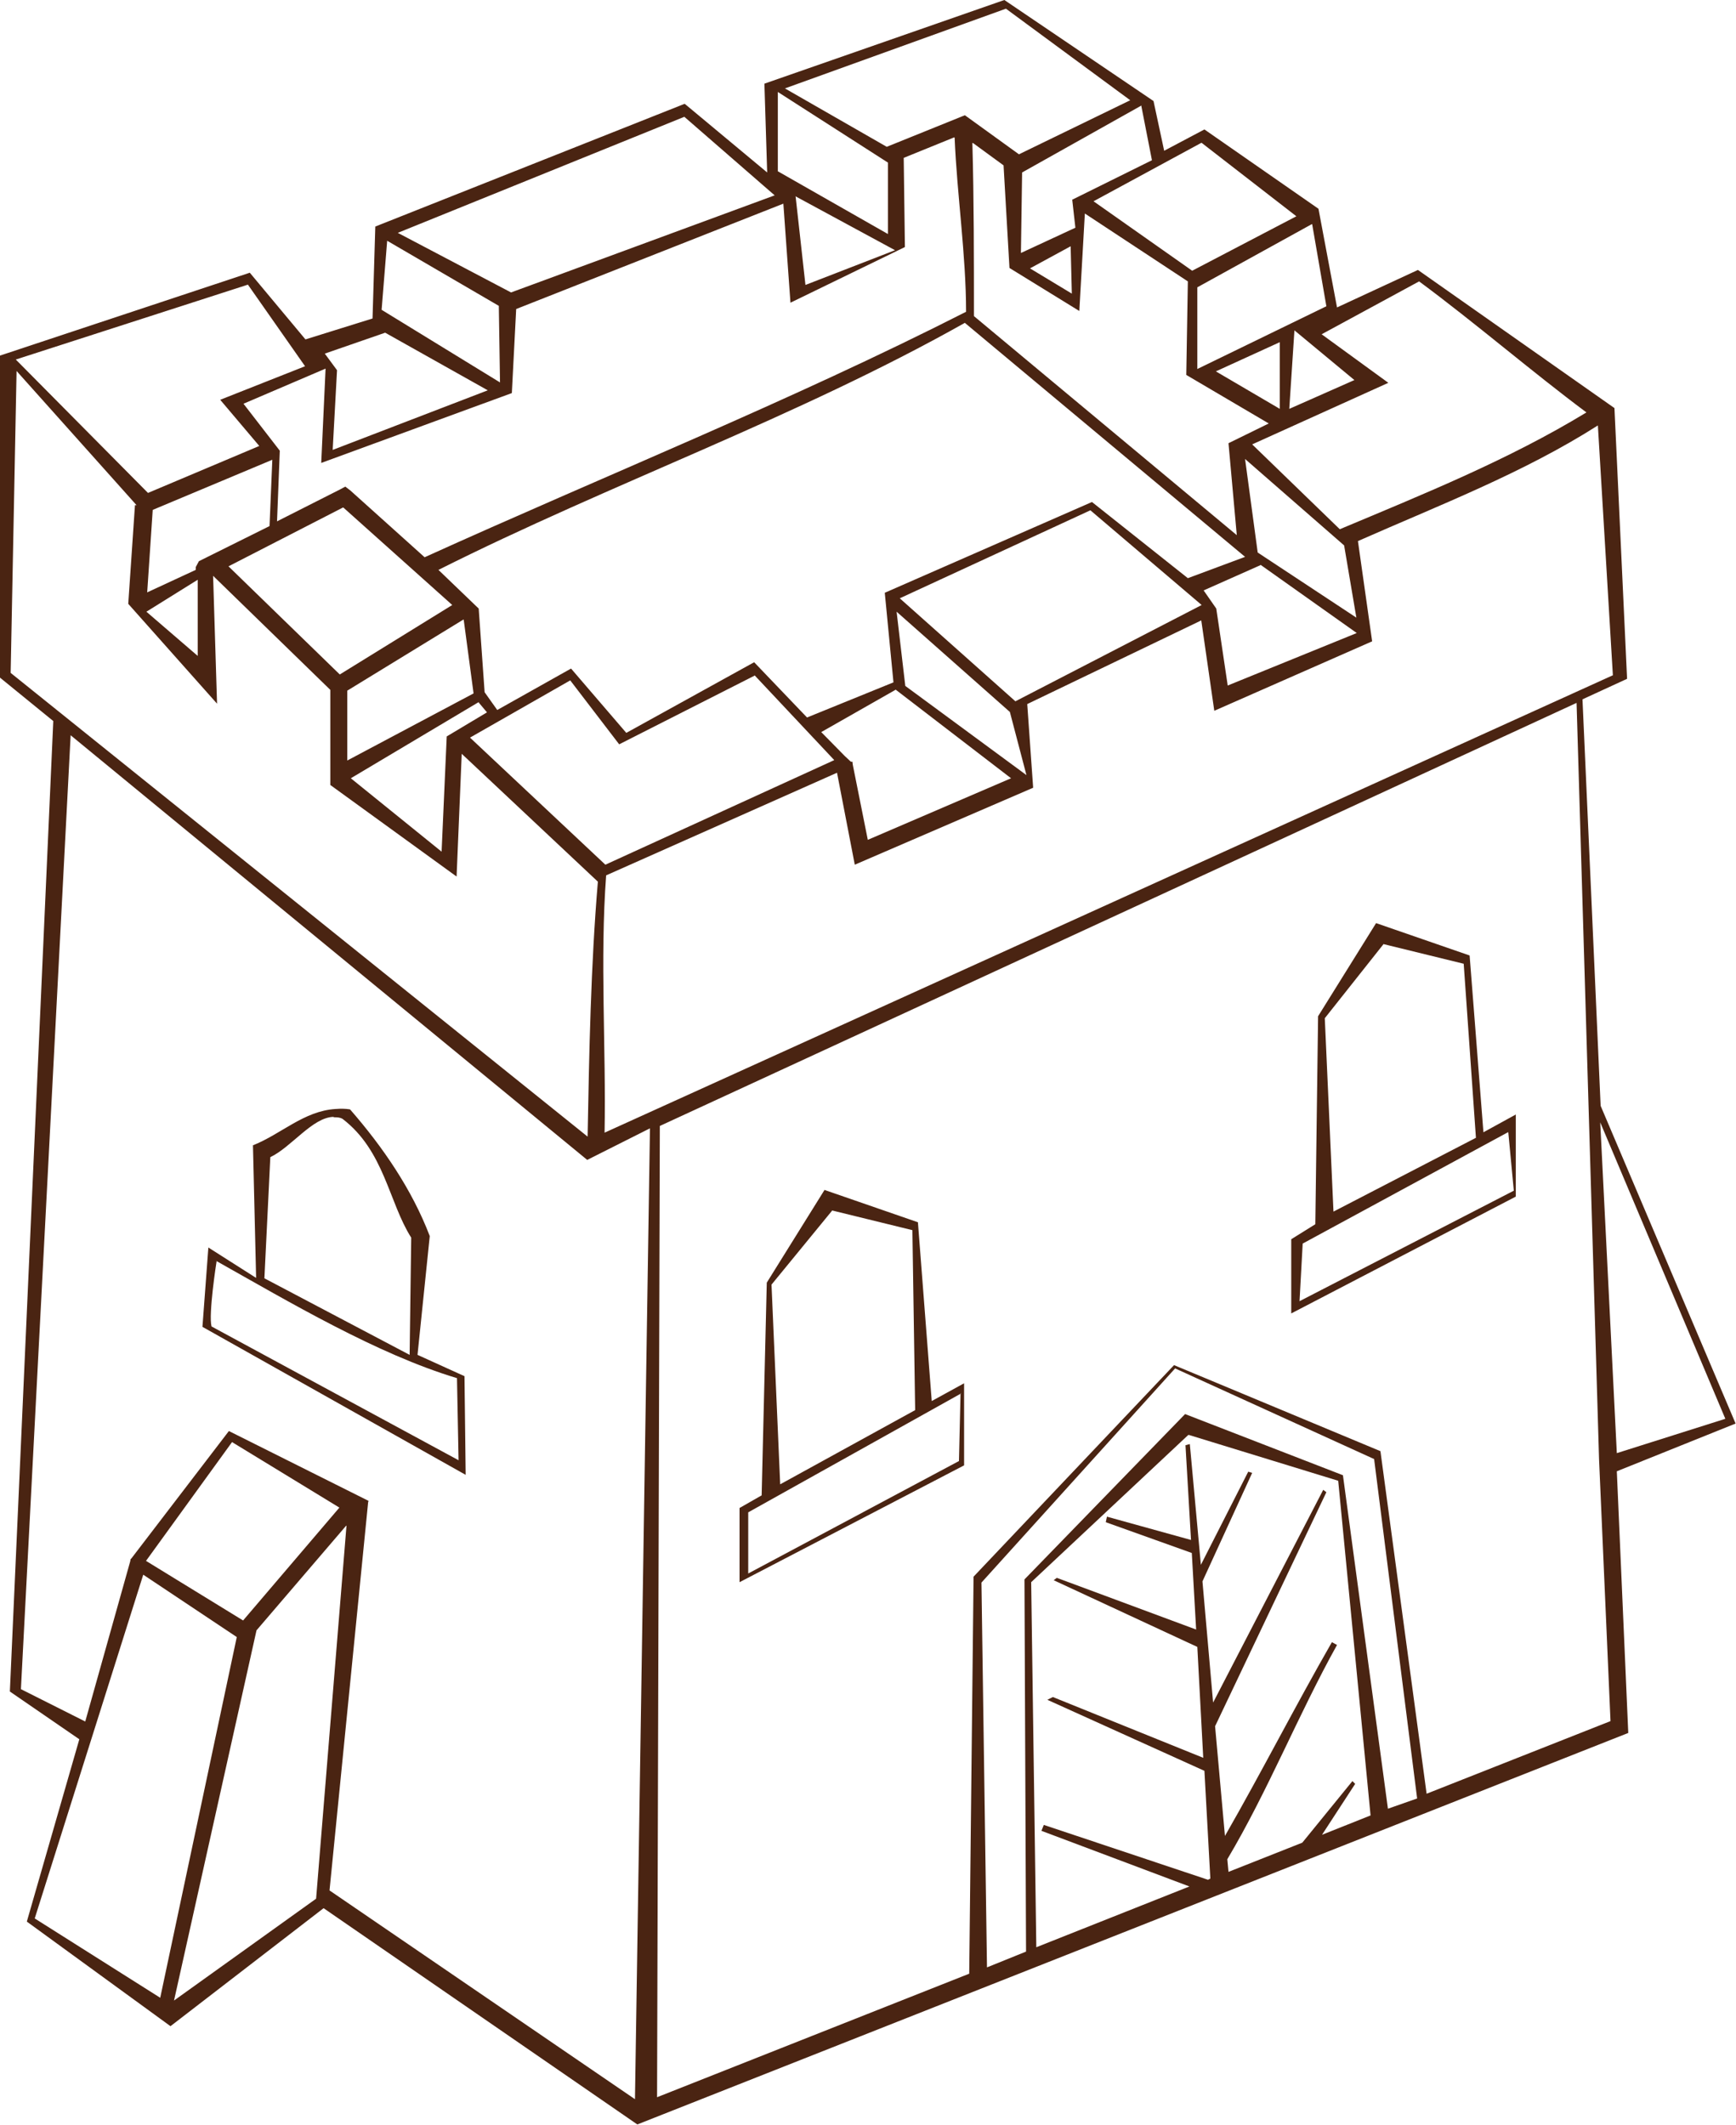 <?xml version="1.0" encoding="UTF-8"?>
<svg id="Layer_2" data-name="Layer 2" xmlns="http://www.w3.org/2000/svg" viewBox="0 0 43.99 53.84">
  <defs>
    <style>
      .cls-1 {
        fill: #4a2412;
        fill-rule: evenodd;
      }
    </style>
  </defs>
  <g id="Layer_2-2" data-name="Layer 2">
    <g id="layer1">
      <path id="path2313" class="cls-1" d="M25.45,0l-6.08,2.12,.07,2.25-2.09-1.74-7.84,3.11-.07,2.33-1.7,.53-1.41-1.69L0,9.01v8.16s1.35,1.1,1.35,1.1L.25,42.86l1.76,1.21-1.33,4.62,3.64,2.65,3.88-2.99,7.95,5.48,25.11-9.92-.29-6.63,3.01-1.21-3.42-8.05-.46-10.3,1.13-.52-.32-6.86-4.98-3.5-2.05,.95-.47-2.5-2.89-2.01-1.02,.54-.27-1.26S25.45,0,25.45,0Zm.04,.22l3.15,2.32-2.82,1.37-1.37-.99-1.98,.8-2.58-1.48S25.49,.22,25.49,.22Zm-5.78,2.11l2.79,1.79v1.81s-2.79-1.59-2.79-1.59c0,0,0-2.01,0-2.01Zm9.21,.35l.27,1.38-2.02,1,.08,.71-1.38,.64,.03-2.04,3.03-1.7Zm-11.59,.27l2.3,2-6.68,2.46-2.87-1.51s7.26-2.94,7.26-2.94Zm6.86,.54c.06,1.44,.29,2.97,.29,4.41-4.42,2.25-9.2,4.17-13.72,6.22l-1.88-1.69-.13-.1-.13,.07-1.6,.81,.07-1.79-.92-1.19,2.08-.89-.11,2.39,4.83-1.77,.11-2.13,6.77-2.67,.18,2.51,2.9-1.41-.03-2.26s1.28-.52,1.28-.52Zm.46,.13l.78,.57,.15,2.6,1.77,1.09,.14-2.47,2.61,1.72-.04,2.37,2.09,1.23-1.02,.5,.21,2.33-6.66-5.55c0-1.4,0-2.99-.04-4.38Zm5.8,0l2.4,1.86-2.64,1.38-2.5-1.76,2.73-1.48Zm-10.3,1.35l2.53,1.37-2.27,.88-.25-2.25Zm13.1,.71l.36,2.08-3.27,1.59v-2.07l2.9-1.6Zm-23.44,.42l2.83,1.65,.03,1.94-3-1.84s.14-1.74,.14-1.74Zm17.32,.14l.03,1.2-1.06-.64,1.03-.56Zm8.83,.89c1.42,1.05,2.87,2.3,4.24,3.32-1.97,1.2-4.13,2.07-6.25,2.96l-2.22-2.15,3.45-1.56-1.69-1.23,2.47-1.34Zm-29.68,.08l1.45,2.07-2.15,.85,.99,1.17-2.82,1.19L.4,9.11l5.89-1.9Zm18.18,.98l7.09,5.92-1.45,.54-2.43-1.93-5.25,2.3,.22,2.27-2.19,.89-1.34-1.4-3.24,1.79-1.4-1.63-1.87,1.05-.32-.45-.15-2.12-1.02-.98c4.38-2.2,9.06-3.85,13.34-6.26Zm8.34,.18l1.52,1.26-1.65,.73,.13-1.98Zm-23.04,.06l2.6,1.46-3.93,1.51,.11-2.02-.31-.42,1.53-.53Zm22.67,.24v1.69s-1.62-.95-1.62-.95l1.62-.74ZM.42,9.4l3.04,3.4h-.04l-.17,2.5,2.25,2.53-.1-3.24,2.97,2.89v2.41s3.2,2.32,3.2,2.32l.13-3.11,3.45,3.24c-.18,2.14-.22,4.31-.26,6.46L.27,17.05s.15-7.65,.15-7.65Zm40.07,1.38l.38,6.33L15.32,28.7c.04-2.14-.12-4.39,.04-6.52l5.85-2.6,.45,2.33,4.52-1.95-.15-2.12,4.41-2.12,.33,2.29,4-1.76-.36-2.54c2.06-.91,4.18-1.72,6.08-2.93Zm-8.94,.85l2.51,2.19,.31,1.83-2.5-1.65s-.32-2.37-.32-2.37Zm-24.65,.03l-.07,1.67-1.79,.89-.08,.15v.07l-1.23,.57,.14-2.09s3.03-1.27,3.03-1.27Zm1.8,1.2l2.76,2.47-2.85,1.76-2.82-2.74,2.9-1.49Zm18.93,.07l2.82,2.4-4.72,2.44-2.93-2.61,4.83-2.23Zm4.31,1.38l2.44,1.73-3.27,1.33-.29-1.95-.32-.46s1.44-.64,1.44-.64Zm-26.93,.38v1.93s-1.3-1.12-1.3-1.12l1.3-.81Zm17.71,.81l2.87,2.54,.42,1.6-3.07-2.26-.22-1.88Zm-10.97,.2l.25,1.87-3.2,1.7v-1.77s2.94-1.8,2.94-1.8Zm7.37,1.41l2.02,2.15-5.8,2.65-3.43-3.22,2.54-1.45,1.24,1.62,3.43-1.74Zm3.57,.36l2.93,2.25-3.63,1.56-.38-1.9h0s-.01-.08-.01-.08h-.04s-.15-.14-.15-.14l-.6-.61s1.88-1.07,1.88-1.07Zm-10.56,.33l.21,.25-1.02,.61-.13,2.92-2.3-1.86s3.24-1.93,3.24-1.93Zm27.82,.01l.57,19.17,.29,6.63-4.66,1.84-1.17-8.68-5.23-2.18-5.08,5.36-.11,10.06-7.91,3.13,.07-24.61,23.23-10.72h0ZM1.79,18.63l13.09,10.76,1.59-.8-.38,24.6-7.74-5.29,.98-9.85h.01s-.01-.03-.01-.03h-.01l-3.52-1.76-2.48,3.24h-.01s-.01,.06-.01,.06l-1.14,4.06-1.63-.82L1.79,18.63h0Zm33.08,4.76l-1.47,2.36-.07,5.27-.61,.38v1.88l5.69-2.96v-2.08l-.82,.45-.35-4.48s-2.37-.82-2.37-.82Zm.18,.53l2.04,.5,.31,4.41-3.61,1.87-.22-4.9s1.49-1.88,1.49-1.88Zm-26.55,4.18c-.8,.05-1.38,.64-2.09,.92l.08,3.36-1.21-.77-.15,2.01,6.67,3.75-.03-2.5s-.51-.23-1.19-.54l.31-3.01c-.45-1.18-1.19-2.26-2.02-3.21-.12-.02-.25-.02-.36-.01Zm29.72,.59l.14,1.48-5.43,2.8,.08-1.46s5.2-2.82,5.2-2.82Zm-29.76-.38c.08,0,.15,0,.22,.04,1.06,.81,1.17,2.11,1.74,3.01l-.04,2.97-3.68-1.94,.15-3.07c.53-.25,1.07-1.01,1.6-1.02Zm32.09,.13l3.17,7.51-2.75,.87s-.42-8.37-.42-8.37Zm-19.65,1.7l-1.47,2.36-.13,5.39-.56,.32v1.88l5.69-2.96v-2.08l-.82,.45-.35-4.53s-2.37-.82-2.37-.82Zm.18,.53l2.04,.5,.07,4.56-3.42,1.88-.22-5.06s1.54-1.88,1.54-1.88Zm-15.6,1.28c1.85,1.04,4.07,2.36,6.1,2.97l.04,2.08-6.26-3.39c-.08-.3,.12-1.61,.13-1.66Zm24.29,2.72l5.05,2.3,1.09,8.6-.74,.26-1.14-8.45-4-1.55-4.07,4.19,.04,9.43-.99,.4-.14-9.75s4.91-5.43,4.91-5.43Zm-5.43,.63l-.04,1.72-5.34,2.85v-1.55s5.39-3.01,5.39-3.01Zm5.79,1.06l3.78,1.16,.82,8.48-1.23,.49,.84-1.29-.07-.07-1.27,1.56-1.87,.74-.03-.32c1.03-1.73,1.8-3.67,2.78-5.43l-.13-.07c-.93,1.62-1.78,3.29-2.71,4.91l-.25-2.78,2.82-5.93-.08-.06-2.79,5.39-.27-3.07,1.26-2.75-.1-.03-1.2,2.36-.28-3.06-.11,.03,.14,2.4-2.13-.59-.03,.14,2.18,.78,.11,1.94-3.53-1.31-.08,.06,3.64,1.69,.15,2.81-3.81-1.54-.14,.07,3.98,1.8,.15,2.73-.06,.03-4.16-1.39-.06,.15,3.75,1.41-3.88,1.54-.13-9.25,3.98-3.73Zm-24.25,.18l2.72,1.66-2.44,2.86-2.46-1.51s2.18-3.01,2.18-3.01Zm2.9,2.12l-.77,9.45-3.6,2.58,2.09-9.38,2.27-2.65Zm-5.15,1.24l2.37,1.58-1.94,9.14-3.18-2.01,2.75-8.71Z"/>
    </g>
  </g>
</svg>